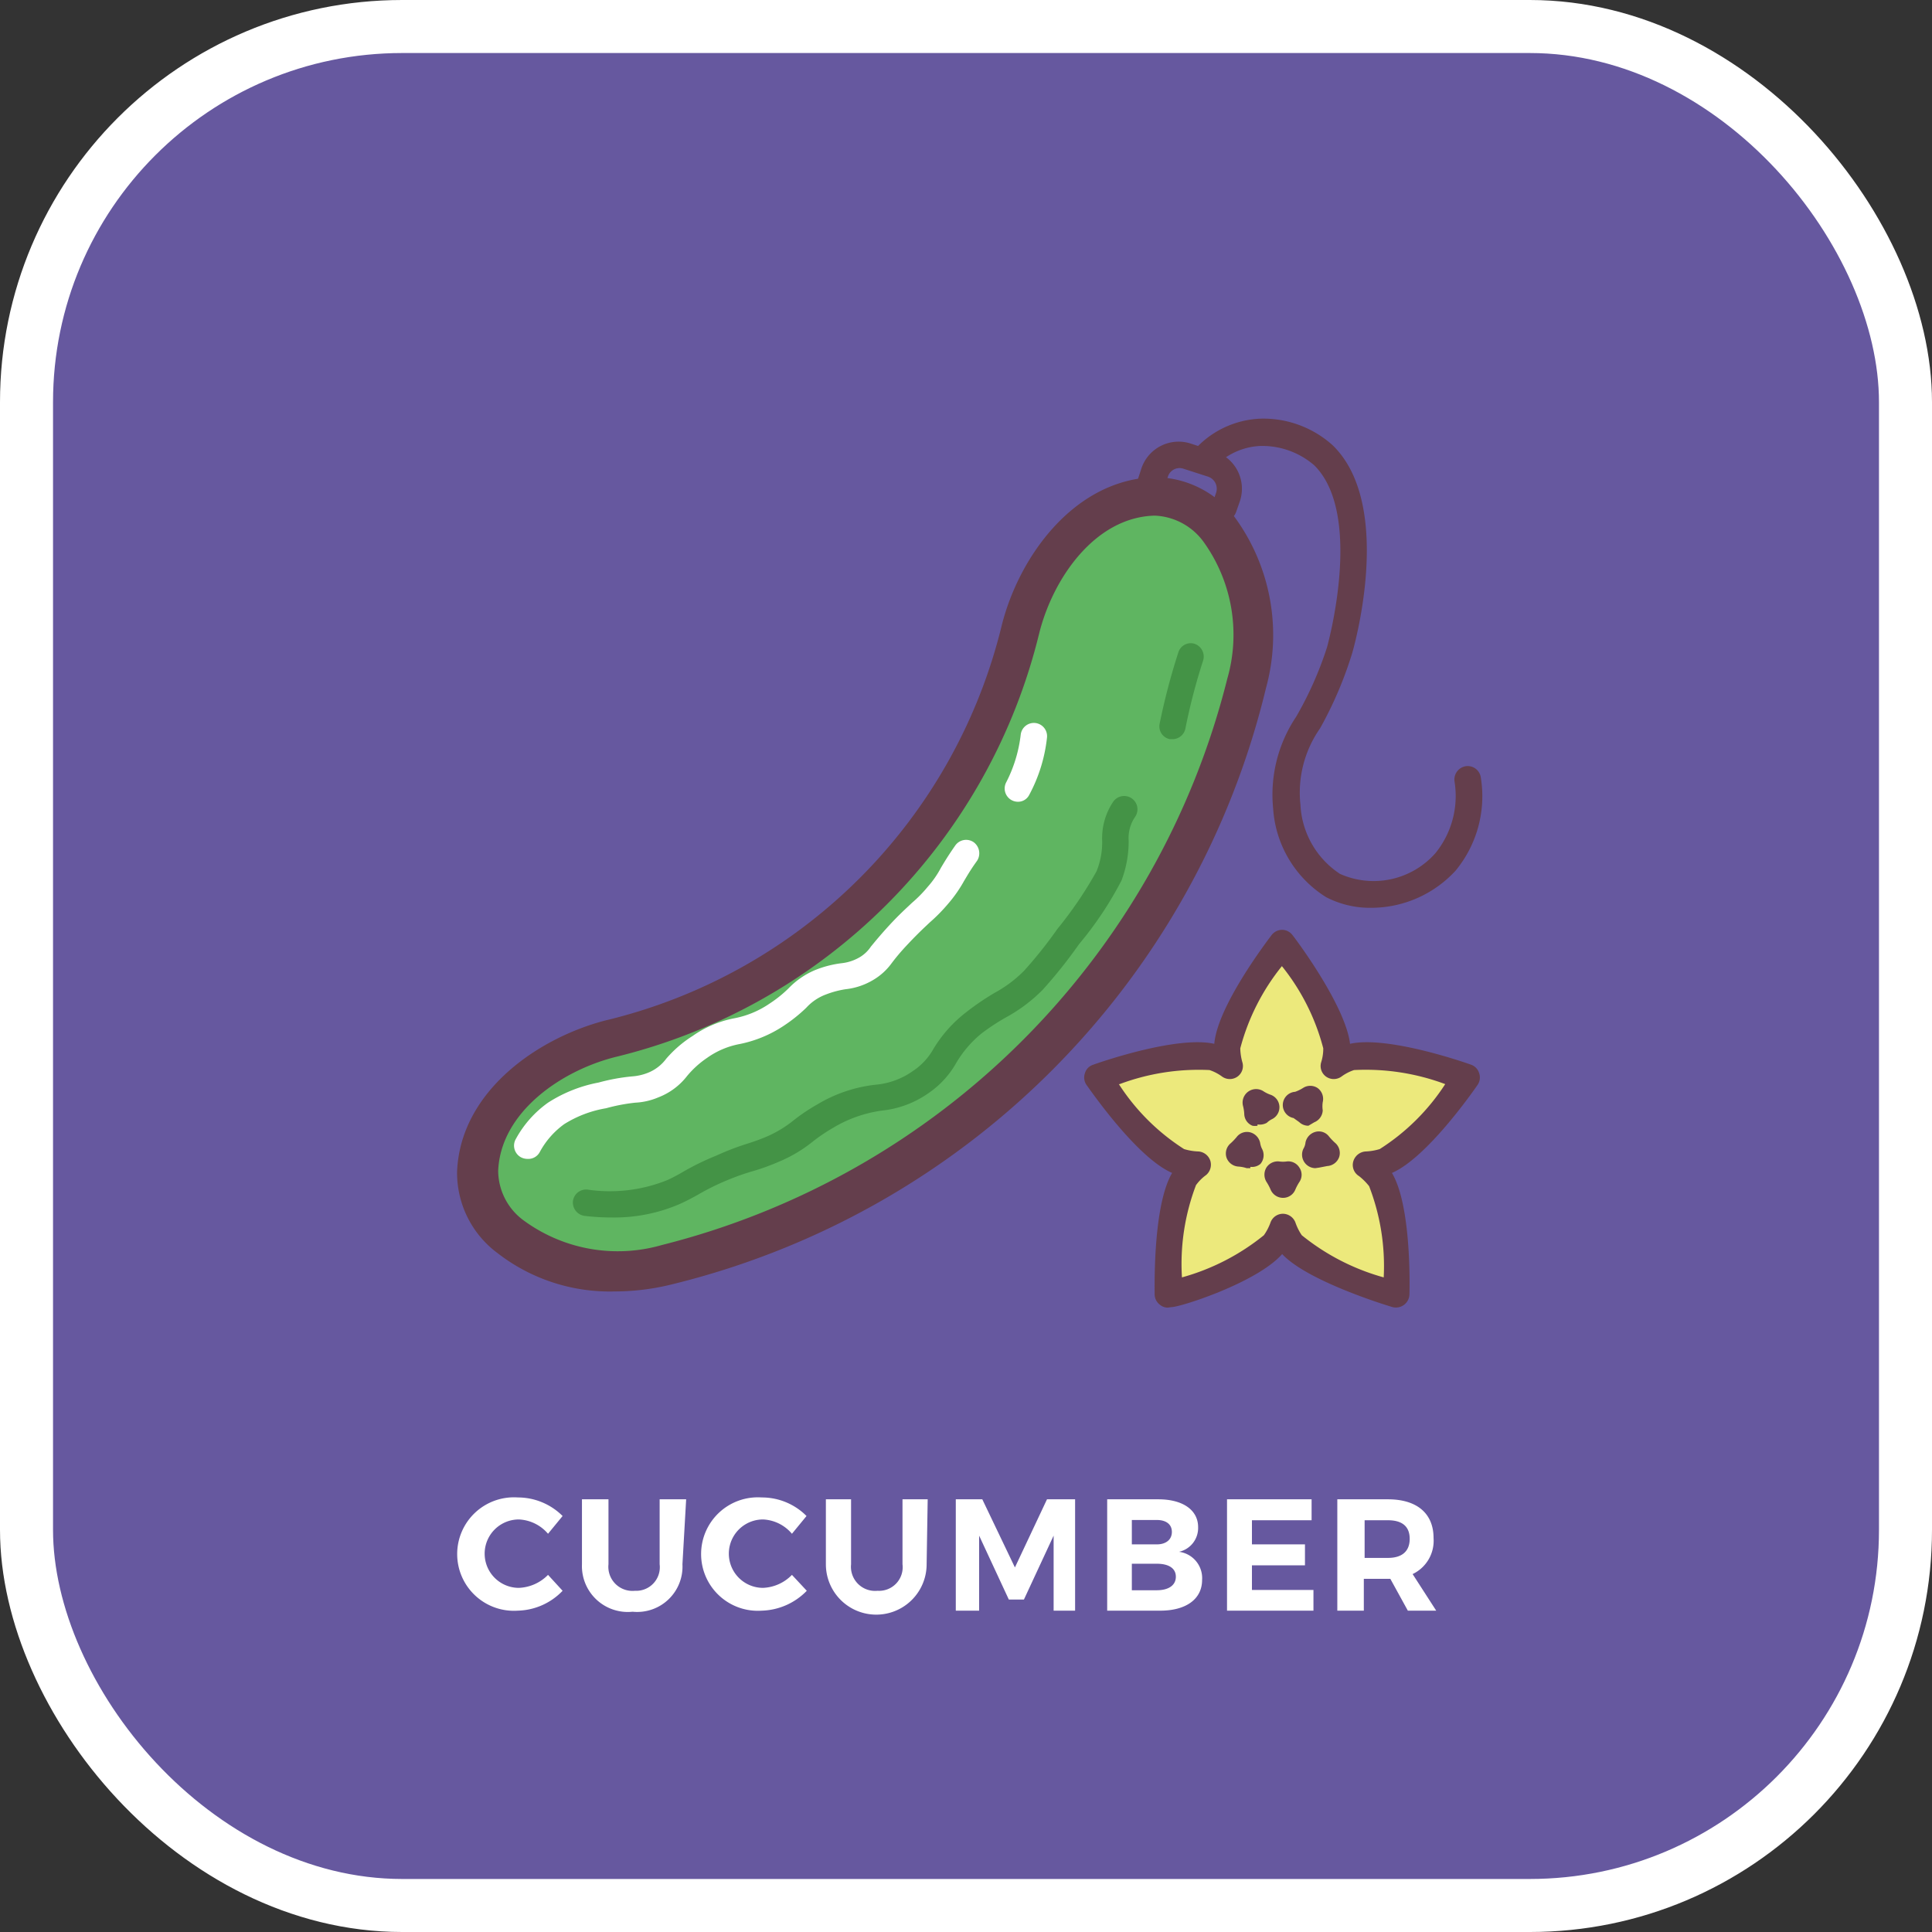 <svg xmlns="http://www.w3.org/2000/svg" viewBox="0 0 72.87 72.87"><rect x="0" y="0" width="72.87" height="72.87" fill="#333333" stroke="none"/><defs><style>.a{fill:#66589f;}.b{fill:none;stroke:#fff;stroke-miterlimit:10;stroke-width:2px;}.c{fill:#5fb561;}.d{fill:#643e4c;}.e{fill:#449346;}.f{fill:#fff;}.g{fill:#ece97c;}</style></defs><title>cucumber</title><rect class="a" x="1" y="1" width="70.87" height="70.87" rx="14.17"/><rect class="b" x="1" y="1" width="70.87" height="70.87" rx="14.17"/><path class="c" d="M31,53.56a29.94,29.94,0,0,0,22-22c.94-3.86-1.14-7.18-3.56-7.06s-4.34,2.44-5,5A21.1,21.1,0,0,1,28.92,45c-2.54.64-4.88,2.55-5,5S27.14,54.5,31,53.56Z" transform="translate(-5.95 -5.82)"/><path class="d" d="M29.13,54.53a6.91,6.91,0,0,1-4.42-1.45A3.77,3.77,0,0,1,23.19,50c.13-3,3-5,5.55-5.68a20.24,20.24,0,0,0,15-14.94c.66-2.59,2.72-5.43,5.69-5.56A3.8,3.8,0,0,1,52.5,25.3a7.53,7.53,0,0,1,1.2,6.47A30.49,30.49,0,0,1,31.18,54.29,9,9,0,0,1,29.13,54.53ZM49.54,25.27h-.09c-2.21.09-3.78,2.36-4.3,4.42a21.74,21.74,0,0,1-16,16c-2.05.52-4.32,2.09-4.41,4.29a2.34,2.34,0,0,0,1,1.9,6,6,0,0,0,5.17.9h0A29.37,29.37,0,0,0,52.24,31.42a6,6,0,0,0-.9-5.17A2.4,2.4,0,0,0,49.54,25.27Z" transform="translate(-5.95 -5.82)"/><path class="e" d="M29,51.74a8.47,8.47,0,0,1-1-.06.51.51,0,0,1-.44-.56.5.5,0,0,1,.56-.43,5.79,5.79,0,0,0,3-.36,6.36,6.36,0,0,0,.59-.31,9.79,9.79,0,0,1,1.25-.61A10.35,10.35,0,0,1,34,49c.25-.08.48-.15.82-.29a4.35,4.35,0,0,0,1.07-.64,7,7,0,0,1,.88-.59A5.42,5.42,0,0,1,39,46.73a2.85,2.85,0,0,0,1.39-.52,2.38,2.38,0,0,0,.75-.8A5,5,0,0,1,42.39,44a9.85,9.85,0,0,1,1.07-.73,4.75,4.75,0,0,0,1.11-.83,16.2,16.2,0,0,0,1.26-1.58,14.87,14.87,0,0,0,1.48-2.18,2.9,2.9,0,0,0,.21-1.18,2.46,2.46,0,0,1,.41-1.43.5.5,0,0,1,.84.55,1.42,1.42,0,0,0-.25.91,4.15,4.15,0,0,1-.27,1.5,13.13,13.13,0,0,1-1.6,2.4,18,18,0,0,1-1.37,1.72,5.94,5.94,0,0,1-1.31,1,8.17,8.17,0,0,0-1,.65A4.15,4.15,0,0,0,42,45.94a3.39,3.39,0,0,1-1,1.09,3.72,3.72,0,0,1-1.8.68,4.86,4.86,0,0,0-1.83.65,6.43,6.43,0,0,0-.78.53,5.21,5.21,0,0,1-1.27.75,8,8,0,0,1-.93.34,9,9,0,0,0-1,.35,9,9,0,0,0-1.13.56c-.22.12-.42.23-.69.35A6.23,6.23,0,0,1,29,51.74Z" transform="translate(-5.95 -5.82)"/><path class="e" d="M50.18,33.7h-.1a.49.49,0,0,1-.39-.59,24.47,24.47,0,0,1,.7-2.67A.49.49,0,0,1,51,30.1a.51.51,0,0,1,.33.63,22.64,22.64,0,0,0-.67,2.57A.5.5,0,0,1,50.18,33.7Z" transform="translate(-5.95 -5.82)"/><path class="f" d="M25.84,49.53a.53.53,0,0,1-.24-.06.5.5,0,0,1-.2-.68,4.07,4.07,0,0,1,1.22-1.38,5.35,5.35,0,0,1,1.91-.76,7.39,7.39,0,0,1,1.25-.23,2,2,0,0,0,.59-.13,1.6,1.6,0,0,0,.71-.54,4.46,4.46,0,0,1,1-.86,4.05,4.05,0,0,1,1.55-.66,3.51,3.51,0,0,0,1.35-.56,4.55,4.55,0,0,0,.71-.57,3,3,0,0,1,1-.69,3.93,3.93,0,0,1,1-.26,1.71,1.71,0,0,0,.71-.24,1.31,1.31,0,0,0,.4-.39c.15-.18.35-.43.71-.82s.64-.64.84-.83a4.82,4.82,0,0,0,.59-.6,3.65,3.65,0,0,0,.5-.72c.12-.2.26-.44.54-.84a.5.5,0,0,1,.7-.12.52.52,0,0,1,.12.7c-.26.36-.38.58-.49.76a5.07,5.07,0,0,1-.61.87,6.39,6.39,0,0,1-.68.69c-.19.18-.41.38-.78.77s-.53.6-.66.77a2.29,2.29,0,0,1-.66.61,2.57,2.57,0,0,1-1.07.37,3.52,3.52,0,0,0-.75.2,1.89,1.89,0,0,0-.74.5,5.87,5.87,0,0,1-.85.68,4.64,4.64,0,0,1-1.67.69,3.1,3.1,0,0,0-1.22.52,3.58,3.58,0,0,0-.76.69,2.5,2.5,0,0,1-1.08.8,2.54,2.54,0,0,1-.87.2,6.87,6.87,0,0,0-1.1.21,4.31,4.31,0,0,0-1.58.6,3.12,3.12,0,0,0-.92,1.05A.49.49,0,0,1,25.84,49.53Z" transform="translate(-5.95 -5.82)"/><path class="f" d="M44.34,36.06a.5.5,0,0,1-.44-.73,5.24,5.24,0,0,0,.55-1.81.5.5,0,0,1,.55-.43.5.5,0,0,1,.44.55,5.88,5.88,0,0,1-.67,2.16A.47.47,0,0,1,44.34,36.06Z" transform="translate(-5.95 -5.82)"/><path class="d" d="M52.15,25.46a.45.45,0,0,1-.16,0,.51.51,0,0,1-.32-.63l.15-.43a.48.48,0,0,0-.3-.6l-.93-.3a.46.46,0,0,0-.59.3l-.14.43a.5.5,0,0,1-1-.31l.14-.43a1.48,1.48,0,0,1,1.86-.94l.92.3a1.48,1.48,0,0,1,.94,1.86l-.15.43A.49.49,0,0,1,52.15,25.46Z" transform="translate(-5.95 -5.82)"/><path class="g" d="M61.3,46.45s-3.2-1.13-4.4-.74a2.59,2.59,0,0,0-.6.3,2.41,2.41,0,0,0,.1-.67c0-1.25-2.06-4-2.06-4s-2.07,2.7-2.07,4a2.41,2.41,0,0,0,.1.67,2.41,2.41,0,0,0-.6-.3c-1.2-.39-4.4.74-4.4.74s1.92,2.8,3.12,3.19a2.53,2.53,0,0,0,.66.11,2.68,2.68,0,0,0-.47.48c-.74,1-.65,4.41-.65,4.41s3.26-1,4-2a2.85,2.85,0,0,0,.31-.6,2.14,2.14,0,0,0,.31.6c.74,1,4,2,4,2s.09-3.39-.65-4.41a2.68,2.68,0,0,0-.47-.48,2.53,2.53,0,0,0,.66-.11C59.38,49.25,61.3,46.45,61.3,46.45Zm-6,1.28A1.5,1.5,0,0,0,55,47.5a2.64,2.64,0,0,0,.38-.18A1.84,1.84,0,0,0,55.3,47.73Zm-1.92,0a2.7,2.7,0,0,0-.06-.41,2.64,2.64,0,0,0,.38.18A1.24,1.24,0,0,0,53.38,47.73ZM53,48.94a1.63,1.63,0,0,0,.13.39,2.07,2.07,0,0,0-.42-.08A1.42,1.42,0,0,0,53,48.94Zm1.36,1.15.2,0a1.72,1.72,0,0,0-.2.38,1.76,1.76,0,0,0-.21-.38Zm1.35-1.15a1.72,1.72,0,0,0,.29.31,2.07,2.07,0,0,0-.42.08A1.28,1.28,0,0,0,55.69,48.94Z" transform="translate(-5.95 -5.82)"/><path class="d" d="M50,55.14a.46.46,0,0,1-.29-.1.5.5,0,0,1-.21-.39c0-.35-.06-3.37.66-4.59-1.3-.56-3-3-3.23-3.32a.49.49,0,0,1-.06-.44.47.47,0,0,1,.31-.32c.33-.12,3.18-1.1,4.57-.79.12-1.41,1.95-3.82,2.16-4.1a.51.51,0,0,1,.4-.2h0a.5.5,0,0,1,.39.2c.22.28,2,2.69,2.17,4.1,1.38-.31,4.24.67,4.57.79a.48.48,0,0,1,.3.32.49.49,0,0,1-.06.44c-.2.29-1.93,2.76-3.23,3.32.73,1.22.67,4.24.66,4.59a.51.51,0,0,1-.64.47c-.34-.1-3.23-1-4.16-2-.94,1.07-3.83,2-4.17,2Zm-1.85-8.43a8.14,8.14,0,0,0,2.46,2.45,2.1,2.1,0,0,0,.54.09.51.51,0,0,1,.45.35.51.51,0,0,1-.16.54,1.7,1.7,0,0,0-.38.38A8.35,8.35,0,0,0,50.53,54a8.52,8.52,0,0,0,3.09-1.59,2,2,0,0,0,.25-.48.5.5,0,0,1,.47-.33h0a.51.51,0,0,1,.47.33,2,2,0,0,0,.24.48A8.52,8.52,0,0,0,58.14,54a8.37,8.37,0,0,0-.55-3.44,2.27,2.27,0,0,0-.38-.38A.49.49,0,0,1,57,49.6a.52.52,0,0,1,.46-.35,2.09,2.09,0,0,0,.53-.09,8.16,8.16,0,0,0,2.47-2.45,8.57,8.57,0,0,0-3.44-.53,1.7,1.7,0,0,0-.48.25.5.5,0,0,1-.57,0,.49.49,0,0,1-.19-.54,1.71,1.71,0,0,0,.08-.53,8.27,8.27,0,0,0-1.56-3.1,8.32,8.32,0,0,0-1.57,3.1,2.07,2.07,0,0,0,.08.53.49.49,0,0,1-.19.54.5.5,0,0,1-.57,0,1.7,1.7,0,0,0-.48-.25A8.51,8.51,0,0,0,48.18,46.71ZM54.34,51a.51.51,0,0,1-.47-.32,1.91,1.91,0,0,0-.15-.28.52.52,0,0,1,0-.55.51.51,0,0,1,.5-.22,1,1,0,0,0,.24,0,.49.49,0,0,1,.5.23.48.48,0,0,1,0,.54,1.91,1.91,0,0,0-.15.28A.5.5,0,0,1,54.34,51Zm1.22-1.12a.51.51,0,0,1-.45-.73.57.57,0,0,0,.08-.24.52.52,0,0,1,.38-.4.48.48,0,0,1,.51.18,2.39,2.39,0,0,0,.22.23.5.5,0,0,1,.16.54.51.51,0,0,1-.45.34l-.31.06Zm-2.45,0-.14,0a1.21,1.21,0,0,0-.31-.06.51.51,0,0,1-.45-.34.5.5,0,0,1,.16-.54,2.39,2.39,0,0,0,.22-.23.49.49,0,0,1,.52-.18.52.52,0,0,1,.37.4.75.75,0,0,0,.08.24.51.51,0,0,1-.07.55A.49.49,0,0,1,53.11,49.83Zm2.19-1.6a.5.5,0,0,1-.35-.14l-.21-.15A.5.5,0,0,1,54.8,47a1.55,1.55,0,0,0,.29-.14.5.5,0,0,1,.56,0,.51.51,0,0,1,.19.53,1.06,1.06,0,0,0,0,.31.51.51,0,0,1-.32.45Zm-1.92,0a.58.58,0,0,1-.19,0,.49.49,0,0,1-.31-.45,1.54,1.54,0,0,0-.05-.31.51.51,0,0,1,.76-.55,1.22,1.22,0,0,0,.28.14.5.5,0,0,1,.06.92.78.78,0,0,0-.2.14A.54.54,0,0,1,53.38,48.23Z" transform="translate(-5.95 -5.82)"/><path class="d" d="M57.65,40.06a3.59,3.59,0,0,1-1.68-.4,4.27,4.27,0,0,1-2-3.34,5.28,5.28,0,0,1,.87-3.47A13.49,13.49,0,0,0,56,30.24s1.41-5-.48-6.87a3,3,0,0,0-1.91-.73H53.5a2.53,2.53,0,0,0-1.82.88.5.5,0,0,1-.7,0,.5.5,0,0,1,0-.71,3.53,3.53,0,0,1,2.53-1.2,3.91,3.91,0,0,1,2.7,1c2.38,2.3.75,7.83.73,7.88a14.57,14.57,0,0,1-1.2,2.8A4.23,4.23,0,0,0,55,36.18a3.31,3.31,0,0,0,1.49,2.6A3.11,3.11,0,0,0,60.09,38a3.42,3.42,0,0,0,.72-2.71.51.51,0,0,1,.42-.57.5.5,0,0,1,.57.41,4.41,4.41,0,0,1-.95,3.53A4.33,4.33,0,0,1,57.65,40.06Z" transform="translate(-5.95 -5.82)"/><path class="f" d="M27.17,63l-.55.67a1.53,1.53,0,0,0-1.1-.54,1.29,1.29,0,0,0,0,2.58,1.63,1.63,0,0,0,1.1-.49l.55.6a2.42,2.42,0,0,1-1.69.75,2.14,2.14,0,1,1,0-4.27A2.39,2.39,0,0,1,27.17,63Z" transform="translate(-5.95 -5.82)"/><path class="f" d="M31.69,64.82a1.71,1.71,0,0,1-1.88,1.79,1.73,1.73,0,0,1-1.91-1.79V62.37h1v2.45a.91.91,0,0,0,1,1,.89.89,0,0,0,.93-1V62.37h1Z" transform="translate(-5.95 -5.82)"/><path class="f" d="M36.37,63l-.55.67a1.51,1.51,0,0,0-1.09-.54,1.29,1.29,0,0,0,0,2.58,1.61,1.61,0,0,0,1.09-.49l.56.6a2.46,2.46,0,0,1-1.7.75,2.14,2.14,0,1,1,0-4.27A2.37,2.37,0,0,1,36.37,63Z" transform="translate(-5.95 -5.82)"/><path class="f" d="M40.9,64.82a1.9,1.9,0,0,1-3.8,0V62.37h.95v2.45a.91.91,0,0,0,1,1,.89.89,0,0,0,.94-1V62.37h.95Z" transform="translate(-5.95 -5.82)"/><path class="f" d="M45.69,66.57V63.74l-1.12,2.41H44l-1.12-2.41v2.83H42v-4.2H43l1.23,2.57,1.21-2.57h1.06v4.2Z" transform="translate(-5.95 -5.82)"/><path class="f" d="M49.64,62.37c.93,0,1.5.41,1.5,1.05a.92.92,0,0,1-.72.93,1,1,0,0,1,.87,1.06c0,.72-.6,1.16-1.58,1.16h-2v-4.2Zm-1,1.7h.94c.35,0,.57-.18.57-.47s-.22-.45-.57-.45h-.94Zm0,1.73h.94c.45,0,.72-.19.72-.51s-.27-.49-.72-.49h-.94Z" transform="translate(-5.95 -5.82)"/><path class="f" d="M53.17,63.16v.91h2v.79h-2v.93h2.32v.78H52.23v-4.2h3.19v.79Z" transform="translate(-5.95 -5.82)"/><path class="f" d="M58.39,65.37h-1v1.2h-1v-4.2H58.3c1.09,0,1.72.53,1.72,1.46a1.39,1.39,0,0,1-.79,1.36l.89,1.38H59.05Zm-.09-.79c.52,0,.82-.24.82-.72s-.3-.7-.82-.7h-.88v1.42Z" transform="translate(-5.95 -5.82)"/></svg>